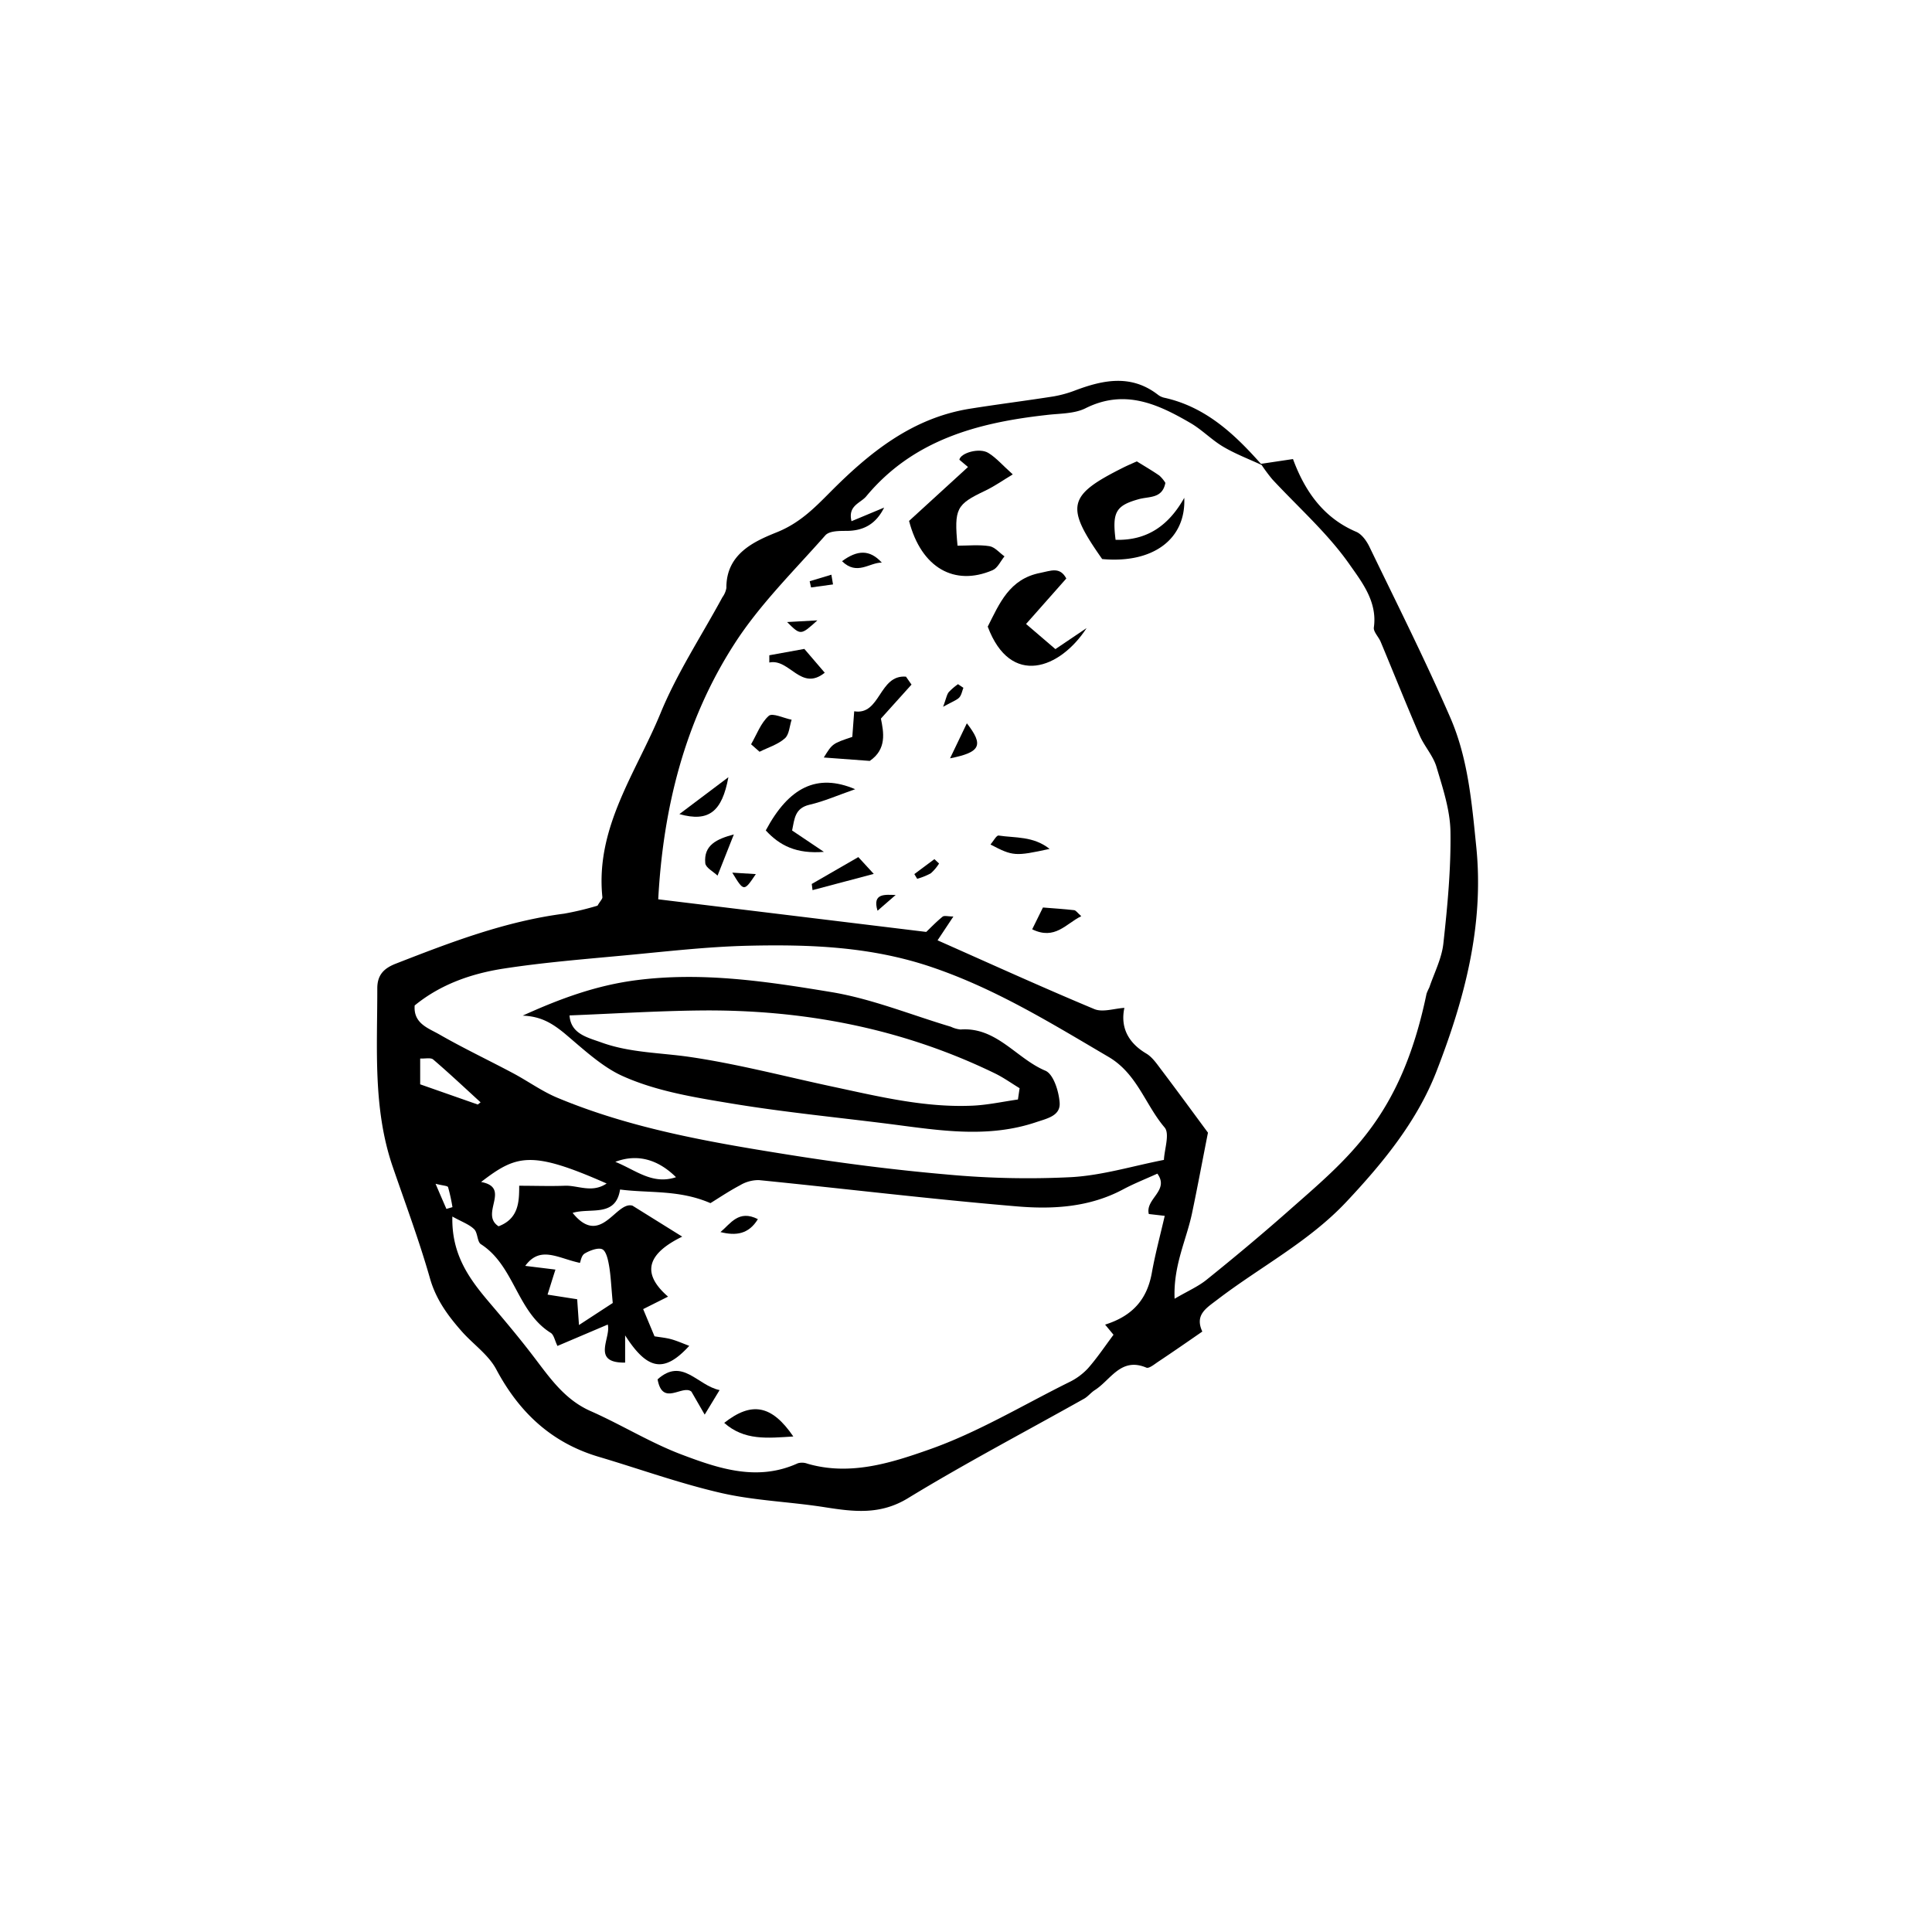 <svg id="Layer_1" data-name="Layer 1" xmlns="http://www.w3.org/2000/svg" viewBox="0 0 568.04 568.04"><path d="M370.72,136.38l9.44-1.41c3.4,9.2,8.78,17.22,18.59,21.39,1.64.7,3.05,2.68,3.88,4.4,8.08,16.72,16.43,33.32,23.83,50.34,5.19,12,6.28,25,7.59,37.9,2.34,23.22-3.51,44.9-11.7,66-5.7,14.66-15.69,26.85-26.46,38.32-11.05,11.78-25.38,19.16-38,28.82-3.22,2.47-6.68,4.44-4.39,9.36-4.33,3-8.66,6-13,8.89-1.09.73-2.68,2.05-3.45,1.72-7.49-3.18-10.48,3.63-15.15,6.6-1.12.71-2,1.86-3.1,2.5-17.3,9.72-34.9,18.95-51.82,29.27-8.18,5-15.95,4-24.41,2.68-10.12-1.61-20.51-1.91-30.46-4.18-12.21-2.8-24.06-7.09-36.09-10.66-13.87-4.12-23.37-13.05-30.12-25.72-2.26-4.25-6.7-7.31-10-11-4.12-4.65-7.69-9.45-9.48-15.74-3.17-11.12-7.24-22-11-32.95-5.82-17.08-4.46-34.75-4.49-52.32,0-4,2-5.93,5.5-7.28,16.07-6.27,32.15-12.44,49.44-14.68a86.53,86.53,0,0,0,9.81-2.35c.82-1.41,1.49-2,1.43-2.52-2.1-20.46,9.91-36.59,17.09-54.05,4.87-11.86,12.06-22.77,18.2-34.11a6.51,6.51,0,0,0,1.17-2.73c-.09-10,8.13-13.68,14.82-16.37s11-7.07,15.61-11.71c11.64-11.73,24.19-21.9,41.18-24.62,8.15-1.3,16.36-2.33,24.52-3.61a34,34,0,0,0,6.52-1.81c8.28-3.11,16.44-4.71,24.22,1.3a4.74,4.74,0,0,0,1.79.87c12.33,2.69,20.89,10.83,28.86,19.86-3.8-1.77-7.77-3.27-11.37-5.39-3.42-2-6.25-5-9.68-7-9.62-5.6-19.36-10.11-30.87-4.36-3.35,1.68-7.68,1.51-11.59,2-20.23,2.26-39.16,7.35-52.92,23.93-1.68,2-5.43,2.68-4.3,7.28l9.59-4c-2.53,5.09-6.34,6.85-11.15,6.85-2.1,0-5,0-6.15,1.32-9.2,10.43-19.32,20.35-26.78,32-14.62,22.72-20.91,48.38-22.34,75L272.32,274c1-.92,2.78-2.82,4.8-4.47.51-.42,1.66-.06,3.19-.06l-4.65,7c15.79,7,30.85,13.86,46.12,20.23,2.45,1,5.83-.19,8.81-.37-1.16,5.36.78,10.08,6.42,13.42,1.87,1.11,3.23,3.21,4.6,5,4.88,6.46,9.65,13,13.55,18.27-1.67,8.45-3.09,16.12-4.7,23.76-1.66,7.85-5.52,15.29-5.11,25.07,3.86-2.26,6.91-3.57,9.4-5.58,8-6.43,15.86-13,23.53-19.75,18-15.94,33.54-27.69,41.15-64.37a17,17,0,0,1,.81-1.81c1.45-4.29,3.64-8.5,4.13-12.9,1.2-10.9,2.25-21.91,2.09-32.85-.09-6.43-2.27-12.92-4.14-19.2-1-3.26-3.56-6-4.93-9.18-3.94-9.11-7.62-18.34-11.45-27.51-.61-1.47-2.22-3-2-4.27,1.07-7.55-3.61-13.42-7.17-18.5-6.4-9.14-15-16.71-22.69-25A50.44,50.44,0,0,1,370.72,136.38Zm-45.8,253.08c8.38-2.64,12.4-7.72,13.75-15.29,1-5.57,2.48-11.05,3.78-16.69l-4.68-.54c-1.11-4.5,6.17-6.87,2.51-11.87-3.48,1.59-6.88,2.92-10.08,4.63-9.82,5.25-20.58,5.9-31.13,5-25.35-2.12-50.62-5.2-75.94-7.73a10.57,10.57,0,0,0-5.55,1.52c-3.42,1.81-6.64,4-8.7,5.25-9.26-4-17.94-2.88-26.57-4-1.27,8.27-8.7,5.27-13.95,6.87,8.29,10.26,12.71-3.58,17.61-2.12l14.61,9.1c-9.44,4.63-12.69,10.26-4.16,17.64l-7.32,3.67,3.34,8c1.66.28,3.31.42,4.89.85s3.39,1.22,5.32,1.95c-7.32,8-12.23,7.26-18.85-3.07v8c-10.13.14-4.05-7.31-5.11-11.19l-14.79,6.29c-.81-1.66-1.05-3.29-2-3.86-9.95-6.23-10.64-19.71-20.5-26.05-1.13-.72-.9-3.36-2-4.42-1.43-1.4-3.53-2.12-6.4-3.72-.28,11.48,5.25,18.68,11.27,25.73,4.25,5,8.45,10,12.43,15.21,4.82,6.29,9.19,12.83,16.92,16.25,9.07,4,17.61,9.33,26.86,12.82,10.91,4.12,22.25,7.94,34.08,2.54a4.52,4.52,0,0,1,2.85.12c12.5,3.64,24.6-.22,35.79-4.17,14.24-5,27.45-13,41.05-19.75a18.65,18.65,0,0,0,5.6-4.08c2.7-3.06,5-6.5,7.54-9.91Zm-203-93.81c-.4,5.28,4,6.63,7.22,8.47,7.08,4.07,14.48,7.57,21.69,11.41,4.38,2.33,8.47,5.31,13,7.21,21.54,9,44.41,13,67.28,16.65,15.65,2.51,31.4,4.55,47.19,5.92a257,257,0,0,0,36.7.79c9.11-.52,18.08-3.29,27.21-5.07.15-3.15,1.77-7.7.2-9.54-5.72-6.72-8.07-15.81-16.49-20.75-16.79-9.86-33.16-20-51.92-26.37-17.82-6.06-35.72-6.72-53.91-6.31-12.18.28-24.35,1.72-36.51,2.85-11.85,1.11-23.74,2.06-35.49,3.87C138.6,286.25,129.52,289.4,121.89,295.65Zm39.13,85L169.7,382c.17,2.48.31,4.42.53,7.58l9.93-6.48c-.46-4.92-.57-8-1.09-11-.3-1.73-.84-4.25-2-4.8s-3.64.34-5.15,1.25c-1,.57-1.2,2.31-1.41,2.76-6.5-1.37-11.65-5.19-16.08.88l8.88,1.09C162.43,376,161.79,378.12,161,380.6Zm-14.49-20.09c5.89-2.21,6.11-7.12,6.09-11.93,4.81,0,9.08.16,13.34,0,3.87-.19,8,2.27,12.37-.66-22.19-9.8-26.46-8.47-36.91-.45C150.42,349.2,141,356.87,146.53,360.51Zm-6.08-35.81.82-.65c-4.62-4.22-9.18-8.52-13.93-12.59-.73-.62-2.34-.21-3.83-.29v7.59Zm58.32,21.41c-5.36-5.33-11.46-7-17.89-4.56C187,344.06,191.83,348.43,198.77,346.11Zm-67.54,9.28,1.77-.52a51.93,51.93,0,0,0-1.29-5.87c-.14-.43-1.52-.44-3.68-1C129.41,351.21,130.32,353.3,131.23,355.39Z"/><path d="M267.28,153.16l17.33-15.85-2.54-2.14c.35-2,5.88-3.62,8.52-2,2.31,1.42,4.15,3.59,7.18,6.31-2.84,1.7-5.39,3.51-8.17,4.83-8.4,4-9.11,5.17-8.07,16.13,3.08,0,6.29-.34,9.37.14,1.6.25,3,2,4.44,3-1.16,1.39-2,3.43-3.51,4.07C280.66,172.44,270.88,167,267.28,153.16Z"/><path d="M348.19,146.37c.56,12.12-9.17,19.38-24.13,18-10.94-15.53-10.2-18.71,6.29-26.94,1.18-.59,2.4-1.1,3.89-1.78,2.18,1.36,4.46,2.68,6.62,4.17a9.57,9.57,0,0,1,1.78,2.15c-.89,4.68-4.73,3.94-7.8,4.79-6.78,1.88-7.86,3.83-6.84,11.95C337.45,159,343.76,154.29,348.19,146.37Z"/><path d="M319.48,184.66c-7.77,12-22.35,17.51-29.07-.42,3.43-6.75,6.34-14.06,15.5-15.81,3-.58,5.71-1.92,7.6,1.66l-11.83,13.37,8.63,7.39Z"/><path d="M268,201.28l-9,10c.82,4,1.78,9-3.28,12.44l-13.51-1c2.54-4.1,2.54-4.1,8.38-6.06.16-2.09.33-4.34.56-7.53,7.76,1.28,7.24-10.84,15.22-10.18Z"/><path d="M232.89,244.18l9.35,6.28c-8.13.65-13-1.86-17.09-6.3,6.77-12.69,15.07-16.9,26.29-12.12-5.15,1.79-9.17,3.58-13.38,4.55C233.68,237.6,233.61,240.71,232.89,244.18Z"/><path d="M220.83,218.83c1.66-2.86,2.84-6.25,5.18-8.34,1.06-1,4.42.67,6.74,1.12-.62,1.88-.7,4.38-2,5.49-2,1.79-4.91,2.67-7.43,3.93Z"/><path d="M236.49,190.79l6,7c-7,5.63-10.34-4.27-16.3-3l0-2.13Z"/><path d="M306.64,266.82c3.32.27,6.27.45,9.19.79.51.06.95.77,2.08,1.76-4.56,2.24-7.71,7.12-14.43,3.86Z"/><path d="M199.75,239.36l14.41-10.85C212.3,238.59,208.44,241.81,199.75,239.36Z"/><path d="M238.67,259.9,252.36,252l4.54,4.94-18,4.77C238.82,261.07,238.75,260.48,238.67,259.9Z"/><path d="M291.22,248.3c.86-1,1.76-2.73,2.38-2.64,4.86.75,10.19.12,15,3.93C298.46,251.8,297.82,251.75,291.22,248.3Z"/><path d="M215.76,245.34c-1.67,4.23-3,7.57-4.79,12.11-1.24-1.19-3.49-2.33-3.61-3.67C206.86,248.46,210.75,246.67,215.76,245.34Z"/><path d="M284.27,212.66c5,6.43,4.09,8.52-4.94,10.3C281.09,219.28,282.64,216.06,284.27,212.66Z"/><path d="M247.57,165c4.45-3.27,8.09-3.54,11.7.42C255.63,165.35,252,169.34,247.57,165Z"/><path d="M231.42,182.89l8.9-.49C235.41,186.85,235.41,186.85,231.42,182.89Z"/><path d="M268.83,257l5.9-4.4,1.37,1.29a13.19,13.19,0,0,1-2.43,2.88,19.74,19.74,0,0,1-4,1.61C269.38,257.91,269.11,257.45,268.83,257Z"/><path d="M244.92,171.83l-6.46.89-.4-1.83,6.38-1.92Z"/><path d="M215.3,256.57l6.93.43C218.72,262.2,218.72,262.2,215.3,256.57Z"/><path d="M263.34,263.14c-1.63,1.42-3.27,2.83-5.33,4.63C256.37,262.46,260.37,263.08,263.34,263.14Z"/><path d="M283.26,202.23c-.4,1-.58,2.19-1.26,2.89s-2.05,1.22-4.71,2.69c.91-2.46,1.07-3.55,1.65-4.3a17.68,17.68,0,0,1,2.73-2.35Z"/><path d="M233.25,422.35c-7.66.48-14.39,1.25-20.32-4C221,412,226.9,413.07,233.25,422.35Z"/><path d="M211.57,408.71c-1.59,2.63-2.66,4.38-4.38,7.21l-3.9-6.76c-2.6-2.22-8.5,4.53-9.95-3.61C200.65,399,205,407.35,211.57,408.71Z"/><path d="M211.83,362.25c2.95-2.45,5.34-6.69,11-3.8C220.11,362.92,216.33,363.38,211.83,362.25Z"/><path d="M153.69,298.61c11-5,21.67-8.93,33.57-10.44,19.5-2.48,38.45.43,57.34,3.55,11.89,2,23.32,6.69,35,10.17a8.52,8.52,0,0,0,2.82.8c10.59-.79,16.38,8.52,24.93,12.11,2.37,1,3.95,6,4.2,9.36.31,3.91-3.65,4.68-6.91,5.78-14.1,4.75-28.21,2.46-42.37.62-15.68-2-31.45-3.51-47-6.08-11-1.82-22.4-3.64-32.38-8.18-6-2.72-11.64-8.05-17-12.55C162,300.58,158.78,298.83,153.69,298.61Zm145.6,24.66c.16-1.1.33-2.21.49-3.32-2.41-1.46-4.73-3.13-7.26-4.36-27.4-13.32-56.52-18.83-86.8-18.49-12.68.14-25.35.94-38.27,1.45.38,5.47,5.26,6.46,9.5,8,8.38,3,17.25,2.95,25.93,4.22,14.08,2.07,27.92,5.73,41.87,8.71,13.62,2.91,27.21,6.25,41.29,5.6C290.47,324.87,294.87,323.9,299.29,323.27Z"/></svg>
